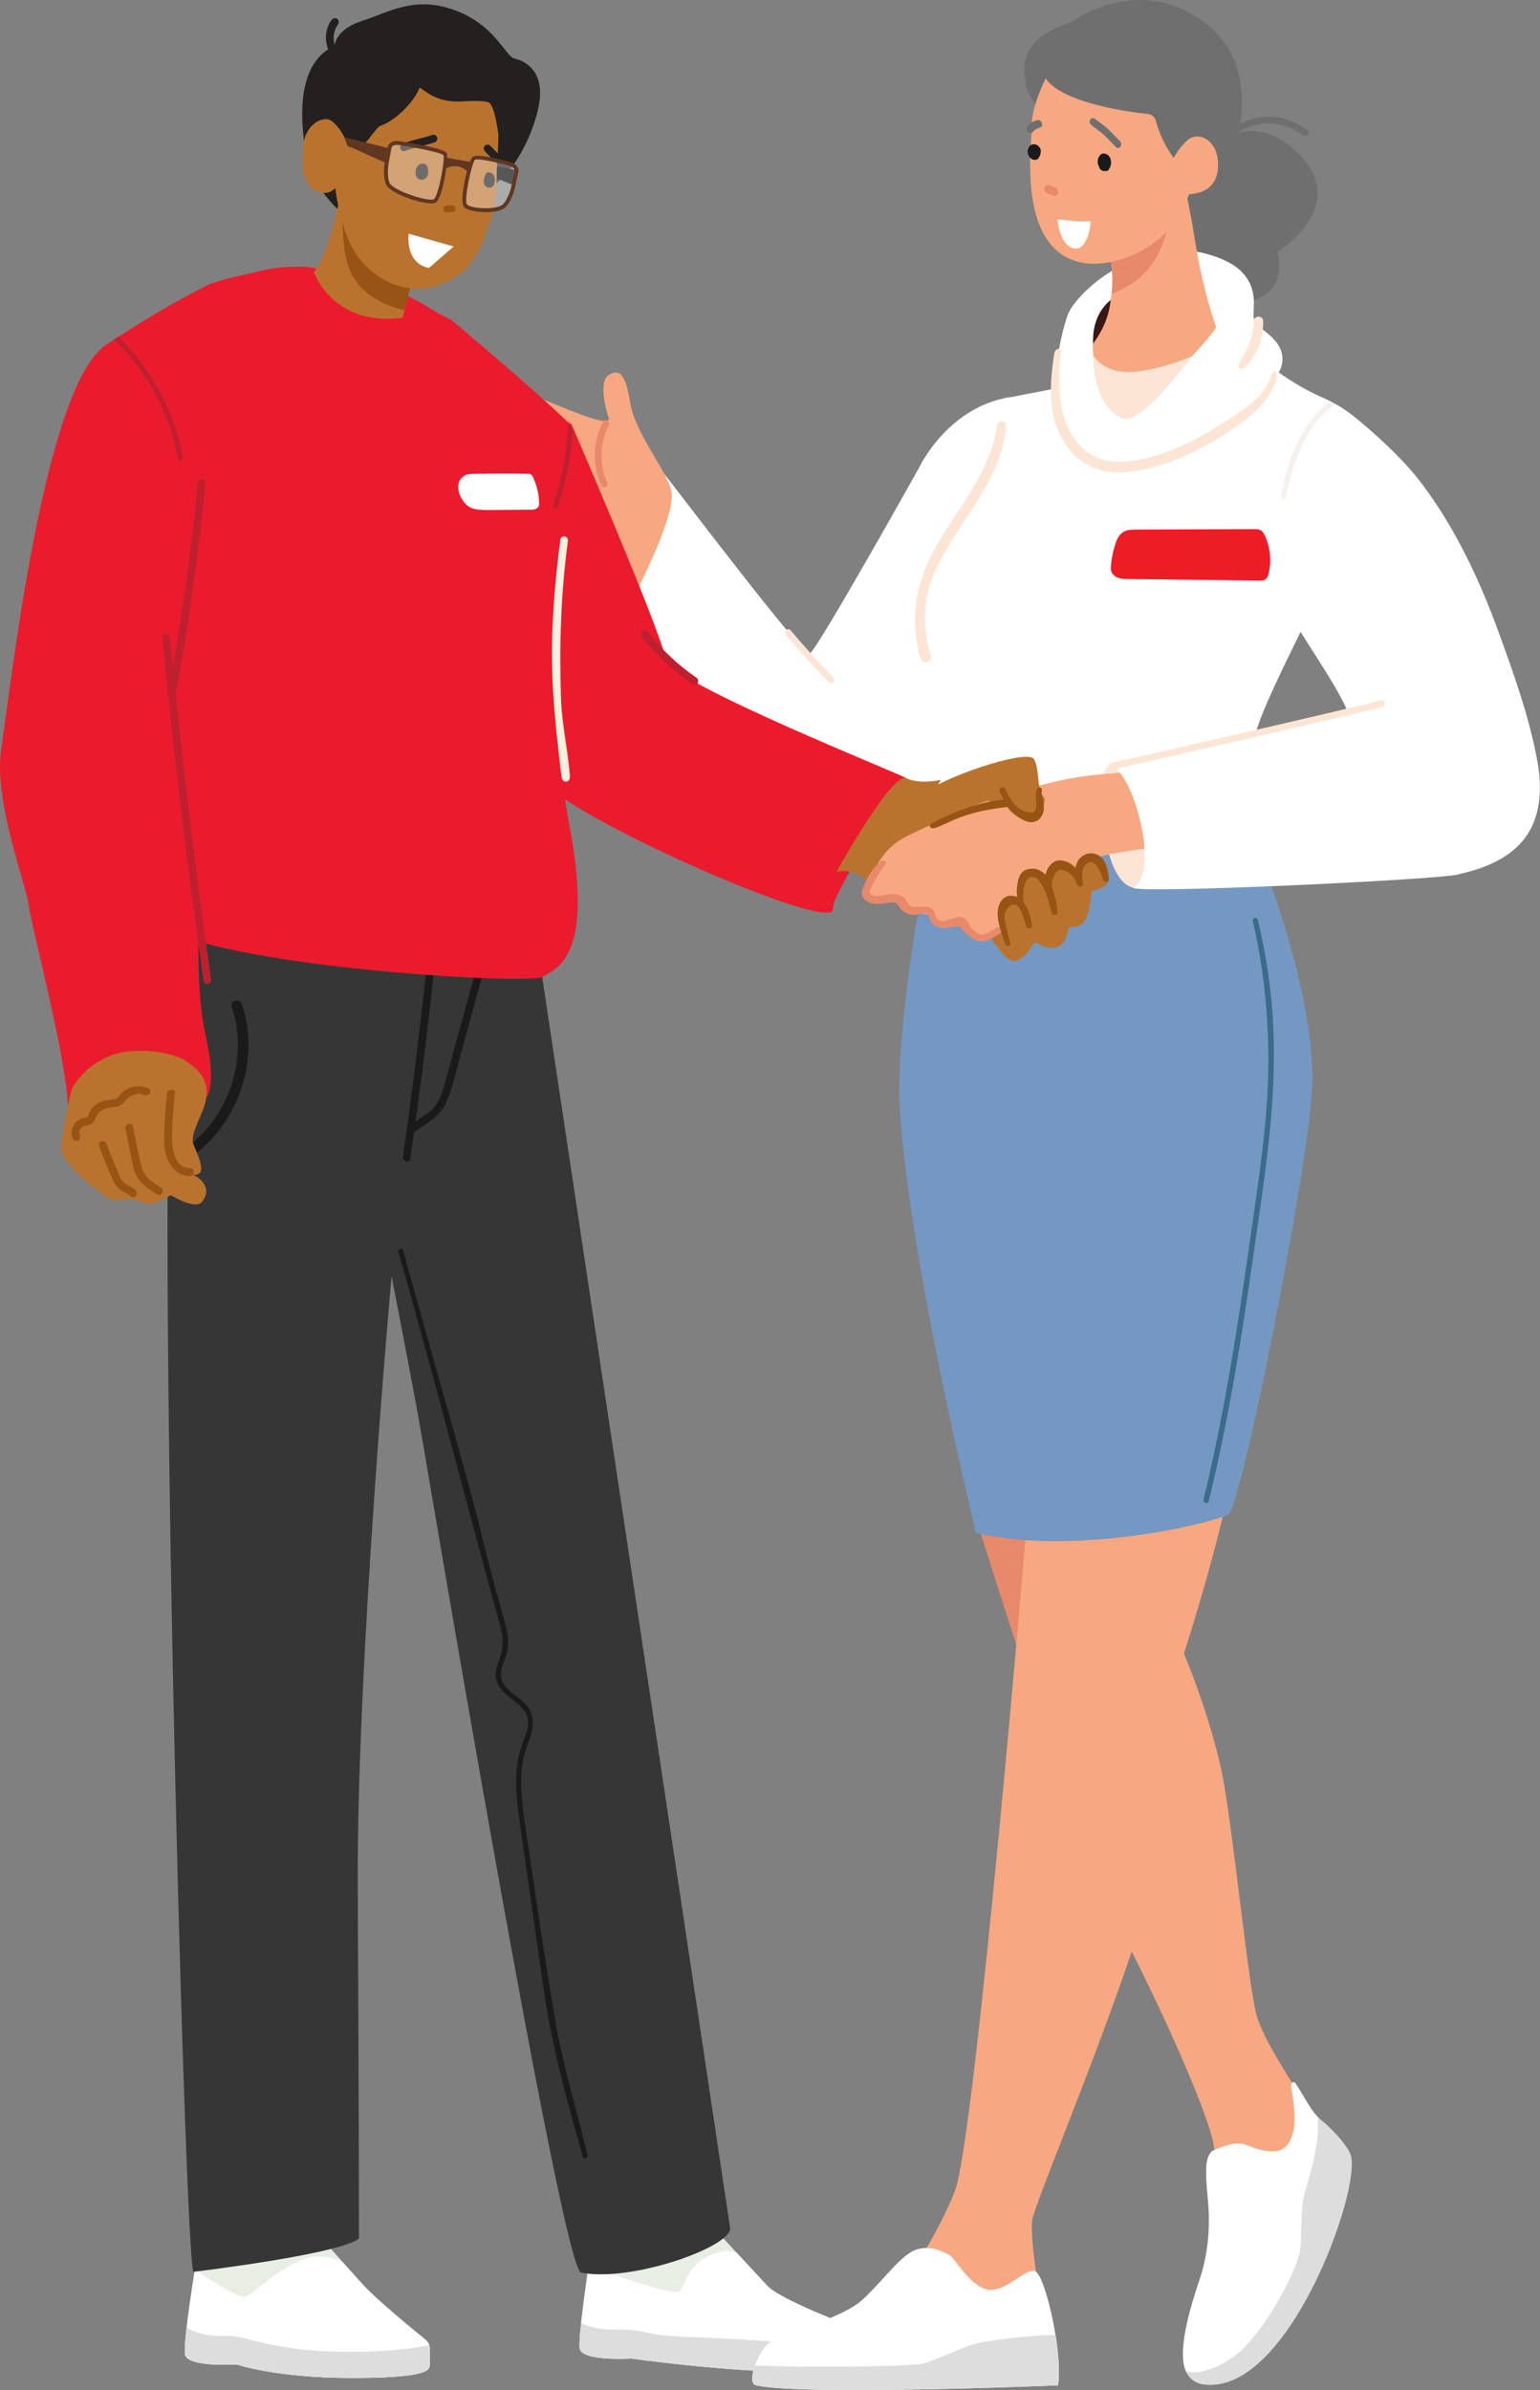<?xml version="1.0" encoding="UTF-8"?><svg id="Layer_2" xmlns="http://www.w3.org/2000/svg" viewBox="0 0 275.93 428.04"><rect x="0" y="0" width="275.93" height="428.04" fill="#808080" stroke="none"/><defs><style>.cls-1{fill:#f7a881;}.cls-2{fill:#f68e80;}.cls-3{fill:#eb1b2e;}.cls-4{fill:#e7eee3;}.cls-5{fill:#e8896c;}.cls-6,.cls-7{fill:#fff;}.cls-8{fill:#ed1d25;}.cls-9{fill:#fbefdd;}.cls-10{fill:#fce5d5;}.cls-11{fill:#975414;}.cls-12{fill:#ba732e;}.cls-13{fill:#bf2030;}.cls-14{fill:#ddd;}.cls-15{fill:#d1ac87;}.cls-16{fill:#23201f;}.cls-17{fill:#363636;}.cls-18{fill:#1a1a1a;}.cls-19{fill:#6f6f6f;}.cls-20{fill:#391716;}.cls-21{fill:#3a6c8b;}.cls-22{fill:#603721;}.cls-23{fill:#7598c2;}.cls-7{opacity:.34;}.cls-7,.cls-24{isolation:isolate;}.cls-24{fill:#efe4da;opacity:.5;}</style></defs><g id="Assets"><g id="illustration_man_and_employer_2022"><g id="Layer_1-2"><path class="cls-6" d="m164.87,83.41s-18.61,33.31-19.83,33.68c-1.22.38-22.62-27.93-26.01-32.2,0,0-3.73,12.56-7.39,24.08,0,0,21.79,40.37,31.5,43.09,11.58,3.25,22.26-13.98,27.54-22.42s-5.81-46.23-5.81-46.23h0Z"/><path class="cls-10" d="m112.07,101.21s-1.51,5.65-.43,7.76c1.08,2.12,2.49-3.18,2.49-3.18l-2.06-4.58h0Z"/><path class="cls-1" d="m114.12,105.79s7.22-13.97,6.16-17.96-6.55-10.31-7.4-15.89c-.86-5.58-2.2-5.74-3.83-4.76-1.63.98-.8,5.3,0,7.6s-8.93-2.19-15.08-4.59c-6.15-2.4-6.21,1.32-5.12,1.8s10.39,4.83,10.39,4.83c0,0-11.96-4.08-14.33-3.58s-1.97,2.33-.91,3.63c1.06,1.3.33,2.16,1.84,3.74,1.51,1.59,9.2,5.41,11.81,6.75,0,0-5.09-1.1-8.23-2.4s-2.81,2.24.41,3.91c3.22,1.67,16.81,6.38,18.48,6.63,1.67.24,5.82,10.29,5.82,10.29h0Z"/><path class="cls-10" d="m141.66,112.88c2.43,2.91,4.98,5.71,7.65,8.4.54.55-.3,1.39-.84.84-2.67-2.69-5.22-5.5-7.65-8.4-.49-.59.35-1.43.84-.84Z"/><path class="cls-5" d="m108.07,75.53c.35-.68,1.38-.08,1.03.6-1.65,3.15-1.78,7.02-.32,10.26.31.7-.71,1.3-1.03.6-1.65-3.65-1.55-7.91.32-11.46h0Z"/><path class="cls-5" d="m101.54,75.65c.52-.57,1.36.28.84.84-2.65,2.91-2.57,7.11-2.49,10.8.02.77-1.18.77-1.19,0-.09-4.04-.05-8.47,2.83-11.64h0Z"/><path class="cls-6" d="m164.87,83.41s5.06-10.58,16.19-12.3l9.87,46.83-28.18,23.29,2.12-57.82h0Z"/><path class="cls-1" d="m233.94,377.17c-2.31-4.29-7.4-11.44-8.78-16.2-1.39-4.76-4.16-32.4-6.01-42.4-1.85-10.01-7.86-26.2-11.55-31.44-1.85-2.63-4.52-8.86-6.73-14.41-4.7,12.92-9.49,25.82-12.97,39.15,4.86,14.15,10.01,28.08,13.69,35.29,9.24,18.1,14.79,31.92,15.71,36.21s3.7,28.11,8.32,30.97c4.62,2.86,10.74-32.67,8.32-37.16h0Z"/><path class="cls-5" d="m198.76,267.27c-1.09-2.9-1.8-4.91-1.8-4.91l-23.11,6.19s5.41,17.71,11.84,36.83c3.73-12.92,8.52-25.47,13.07-38.11Z"/><path class="cls-6" d="m215.87,427.04c-1.55-.17-2.75-.94-3.43-2.48-1.15-2.62-.28-8.16,2.44-16.15,2.21-6.46,1.74-12.43,1.54-14.48-.59-6-.34-7.53.72-8.69.89-.41,1.81-.76,2.74-1.05,1.68-.51,2.73-.39,4.35.28,1.05.44,2.16.71,3.3.8.72.06,1.48.04,2.12-.32,3.33-1.87,2.23-8.05,1.72-11.04-.04-.23-.08-.48,0-.7.08-.22.34-.39.56-.29.1.05.17.14.23.23,1.59,2.29,2.63,4.98,4.84,6.79,1.26,1.03,2.63,2.44,3.07,4.05,1.86,6.28-9.85,44.62-24.2,43.02h0Z"/><path class="cls-14" d="m215.87,427.04c-1.55-.18-2.75-.94-3.43-2.48,1.54.94,5.72-.24,9.07-2.87,5.22-4.12,11.19-15.63,11.48-18.99.29-3.35.02-4.74.48-8.58.23-1.9,3.34-10.01,2.59-14.91,2.09,1.44,5.43,4.95,5.98,6.81,1.86,6.27-11.24,42.79-26.17,41.02h0Z"/><path class="cls-1" d="m184.02,272.36s-9.24,110.53-12.94,120.06c-3.7,9.53-12.58,21.94-12.58,21.94l28.29-.03s-2.31-12.86-1.85-16.67c.46-3.81,22.19-53.84,24.04-71.46,1.85-17.63,0-20.96,1.85-26.2s6.93-21.44,9.71-34.78c2.77-13.34-36.51,7.15-36.51,7.15h0Z"/><path class="cls-2" d="m189.1,426.72s-44.37,1.91-53.16,0c-.98-.22-1.3-1.35-.68-3.07.59-1.64,1.62-3.37,2.52-4.07,1.85-1.43,12.94-4.29,16.64-7.62,3.7-3.34,6.93-8.1,9.71-9.05,2.77-.95,5.08.48,6.01.95s3.7,5.72,6.93,6.19,6.47-3.81,8.32-3.34c1.15.3,2.83,5.91,3.72,11.5.54,3.42.33,6.35-.02,8.51h0Z"/><path class="cls-6" d="m189.56,427.19s-45.3,1.91-54.08,0c-.98-.22-.84-1.83-.21-3.55,4.06.24,27.97.42,30.55-.46,2.77-.95,5.72-2.38,8.58-3.34,1.9-.63,11.01-1.74,14.73-1.65.54,3.42.8,6.82.44,8.99h0Z"/><path class="cls-23" d="m235.09,194.96c-.67,14.31-12.65,74.81-14.96,76.24-.2.12-.55.28-1.05.45-2.63.95-9.23,2.58-17.21,3.55-.66.08-1.32.16-1.99.23-1.38.14-2.78.27-4.21.36-3.91.27-7.97.32-11.94.04-2.72-.2-5.4-.54-7.95-1.09-.3-.07-.6-.13-.9-.21,0,0-12.39-50.5-13.74-77.41-.02-.4,0-.8,0-1.21v-.47c.02-14.58,4.22-40.01,7.08-49.07l47.16,5.85,10.49,1.3c1.52,3.91,2.85,7.71,3.99,11.36,3.87,12.36,5.59,22.97,5.26,30.08h0Z"/><path class="cls-21" d="m224.91,164.38h0c-.3,0-.51.28-.44.57,2.74,11.78,3.4,23.9,2.25,36.03-.69,7.29-1.81,14.54-2.84,21.78-1.03,7.18-2.09,14.36-3.31,21.51-1.39,8.15-2.98,16.27-4.93,24.3-.15.62.79.85.94.23,3.57-14.49,5.89-29.26,8-44.04,2.08-14.52,4.54-29.15,3.37-43.88-.43-5.45-1.3-10.84-2.57-16.15-.05-.22-.25-.37-.47-.36h0Z"/><path class="cls-6" d="m181.06,71.11s-3.34,13.81-9.53,22.39c-6.19,8.58-7.15,13.81-6.19,18.1s5,15.96,3.1,20.25c-1.91,4.29-5.31,4.06-5,7.39.24,2.62,3.34,9.53,4.29,9.53s20.01,0,30.97,1.91c10.96,1.91,27.63,6.19,28.11,5.72,1.21-1.21,3.34-7.15,2.38-9.05-.95-1.91-4.29-10.01-4.29-15.24s23.34-47.16,22.87-50.02c-.48-2.86-4.29-8.1-10.96-10.96s-12.62-8.34-12.62-8.34l-43.11,8.34Z"/><path class="cls-10" d="m171.84,94.77c3.73-5.7,7.89-11.5,8.42-18.52.07-.88-1.43-1.1-1.56-.21-1.15,8.07-6.4,14.11-10.44,20.88-4.01,6.74-5.5,13.39-3.32,21.05.33,1.17,2.17.67,1.83-.51-1.24-4.34-1.52-8.58-.08-12.91,1.17-3.51,3.14-6.7,5.15-9.78h0Z"/><path class="cls-19" d="m213.4,29.69s8.7-12.18,18.91-2.53c10.21,9.65-3.47,17.98-3.47,17.98,0,0,2.42,6.46-4.46,8.74s-15.68-8.02-15.68-8.02c0,0,2.9-8.16,4.7-16.18h0Z"/><path class="cls-6" d="m213.46,44.91s6.87.82,9.63,4.46.85,6.97,1.81,8.4c.95,1.43,5.72,3.34,4.76,7.62-.95,4.29-15.26,17.34-29.06,18.1-17.15.95-10.48-24.77-9.05-27.63s6.67-7.62,11.44-9.05c4.76-1.43,10.48-1.91,10.48-1.91h0Z"/><path class="cls-20" d="m200.12,53.01s-5.03,2.21-4.18,9.68c.85,7.47,10.85-1.58,10.85-1.58l-6.67-8.1h0Z"/><path class="cls-10" d="m224.65,57.52c-.04,2.96-1.17,5.03-2.6,7.51-.48.82.34,1.43,1.02.76,2.18-2.12,3.3-5.33,3.26-8.27-.01-1.08-1.67-1.08-1.68,0Z"/><path class="cls-10" d="m227.75,67.3c-1.35,4.48-6.51,7.06-10.27,9.45-3.94,2.51-8.24,4.47-12.82,5.46-4.95,1.07-9.45.61-12.4-3.98-2.8-4.36-2.79-10.31-2.15-15.22.12-.9-1.08-.63-1.21.27-.84,5.4-1.27,11.41,1.93,16.18,2.73,4.07,6.81,5.67,11.6,5.04,5.59-.73,10.91-2.92,15.67-5.9,4.11-2.57,9.65-6.06,10.65-11.17.21-1.09-.68-1.22-1-.13h0Z"/><path class="cls-19" d="m234.16,23.23c-4.41-3.15-8.57-2.69-11.98-1.06h0c-1.99.96-3.72,2.31-5.1,3.59-.9.83-1.65,1.62-2.22,2.24-.01.02-.03.04-.05.05-.12.13-.23.26-.34.37-.17.19-.35.39-.49.52,0,0,0,0,0,.01,0,0,0,0,0,.01,0,0-.01,0-.01.01-.05.04-.08.08-.11.11-.16.07-.2-.09-.26.08-.04.1-.05.21-.03.31h0c.03.24.19.41.52.23.48.17.64.19,1.46-.71.52-.57,1.26-1.37,2.2-2.23h0c1.12-1.03,2.5-2.15,4.08-3.04l.09-.05h0c.16-.1.34-.19.52-.28,3.85-1.97,7.54-1.65,11,.82.29.21.69.18.89-.11.21-.29.13-.68-.16-.89h0Z"/><path class="cls-19" d="m196.94,26.5s-11.8-4.73-13.14-11.45c-1.35-6.76,2.66-9.17,8.4-11.24,3.21-2.28,12.69-6.83,22.1-.86,11.02,6.99,10.52,20.31,1.13,36.41-3.18,5.44-18.49-12.86-18.49-12.86h0Z"/><path class="cls-1" d="m217.87,58.48c-1.82-5.29-3.02-10.63-3.87-16.15-.7-4.51-1.83-9.04-2.34-13.6-3.27,1.63-6.64,3.05-10.03,4.41-1.66.66-3.32,1.31-4.99,1.95.53,1.59.83,3.24,1.11,4.92.42,2.52,1.09,5,1.4,7.54.24,1.99.2,3.96-.11,5.86-.18,2.33-1,5.22-3.22,8.17,0,0-.02.87.07,2.17.23,3.16,1.18,8.85,4.93,10.46,3.34,1.43,9.21-6.83,10.96-8.58.67-.67,1.26-1.28,1.8-1.84,3.1-3.26,4.1-4.8,4.33-5.2-.02-.04-.04-.07-.05-.12h0Z"/><path class="cls-5" d="m209.43,30.22l-12.28,6.66c.24,1.03.43,2.07.61,3.13.42,2.52,1.09,5,1.4,7.54.2,1.72.21,3.41,0,5.06,13.69-4.77,10.27-22.39,10.27-22.39h0Z"/><path class="cls-1" d="m184.89,22.5c.06,2.61-2.87,21.28,8.14,24.35,5.48,1.53,13.66-1.65,17.65-7.28,1.33-1.87,1.21-2.49,2.43-4.81,0,0,5.92.2,5.05-6.44-.42-3.25-3.44-4.83-5.3-3.28-1.54,1.27-2.55,3.25-2.55,3.25,0,0-2.11-2.55-3.22-6.68-.17-.65-.73-1.12-1.4-1.19-5.42-.58-15.62-2.37-18.33-6.36,0,0-2.56,4.99-2.49,8.43h0Z"/><path class="cls-18" d="m197.18,27.71c.24-.2.51-.27.8-.18.03,0,.07.01.1.02.01,0,.02,0,.04,0s.02,0,.03.02c.99.31,1.16,1.85.63,2.58-.07.19-.18.35-.35.43-.17.08-.37.09-.56.04-.02,0-.03.01-.05.01-.47,0-.78-.35-.92-.82-.39-.69-.25-1.64.31-2.1h0Z"/><path class="cls-18" d="m184.48,26.18c.45-.52,1.25-.45,1.74.15.04.05.08.11.11.17.12.19.18.42.15.65,0,.03,0,.05,0,.08v.03c-.08.39-.18.79-.42,1.08-.48.57-1.33.28-1.72-.4-.34-.59-.23-1.33.15-1.77h0Z"/><path class="cls-5" d="m187.13,33.63c.08-.39.47-.61.83-.47.36.14.72.28,1.08.42.37.14.61.59.52.98-.08.39-.47.61-.83.47-.36-.14-.72-.28-1.08-.42-.37-.14-.61-.59-.52-.98Z"/><path class="cls-19" d="m196.25,21.32c.75.62,1.56,1.12,2.29,1.79.73.68,1.39,1.45,2.11,2.15.64.63-.1,1.69-.74,1.05-.71-.71-1.37-1.47-2.11-2.15-.72-.66-1.54-1.17-2.29-1.79-.69-.58.05-1.63.74-1.05Z"/><path class="cls-19" d="m184.02,22.72c.45-.67,1.05-.94,1.76-1.2.74-.28,1.36,1.02.61,1.31-.47.18-.97.3-1.27.75-.46.69-1.56-.16-1.1-.85h0Z"/><path class="cls-6" d="m189.46,39.26s4.32.61,5.96.34c0,1.29-.78,5.2-2.88,4.9-2.72-.39-3.08-5.23-3.08-5.23Z"/><path class="cls-10" d="m213.59,63.8c-.53.56-9.18,12.55-12.51,11.12-3.75-1.61-5.24-6.67-5.17-11.17.73,1.02,2.85,3.24,7.31,2.84,3.82-.35,7.89-1.71,10.37-2.79h0Z"/><path class="cls-6" d="m254.14,156.4c.16.33,1.94.38,2.23.41,2.1.2,4.24-.03,6.27-.55,4.76-1.22,9.48-3.48,11.75-8.07,1.75-3.54,1.8-7.71,1.11-11.61-1.38-7.84-4.2-15.7-6.91-23.16-3.44-9.47-7.75-18.7-13.83-26.79-2.86-3.8-6.72-7.44-10.34-10.54-2.4-2.04-5.62-4.76-8.99-4.66-4.95.14-5.23,11.54-5.35,14.72-.32,8.89-3.5,11.53-.77,19.83,1.98,6.04,11.27,17.3,12.86,23.46,1.46,5.64,3.68,10.35,6.26,15.55,1.9,3.81,3.81,7.61,5.7,11.42h0Z"/><path class="cls-24" d="m239.26,72.47c-5.42,3.53-7.52,10.44-8.91,16.64-.04.16-.14.27-.26.31-.26.11-.62-.04-.56-.4.16-.95.34-1.93.57-2.9,1.26-5.42,3.71-10.93,8.17-14.11l.99.45h0Z"/><path class="cls-15" d="m172.82,142.13s.26,4.23,2.05,4.97c1.79.74,3.89-2.31,3.21-4.01-.68-1.71-5.26-.96-5.26-.96Z"/><path class="cls-4" d="m106.48,398.89s-3.01,19.33-2.62,21.7c.39,2.37,9.27,1.8,9.27,1.8,0,0,16.96,2.41,30.38,2.44,13.42.04,14.01-1.35,14.21-1.94.13-.39.09-2.19.05-3.35-.02-.6-.4-1.12-.97-1.33-3.63-1.3-16.83-6.17-19.37-8.9-2.95-3.16-14.37-15.52-14.37-15.52l-16.59,5.09h0Z"/><path class="cls-6" d="m143.51,424.83c13.42.04,14.01-1.35,14.21-1.94.13-.39.09-2.19.05-3.35-.02-.6-.4-1.12-.97-1.33-3.63-1.3-16.83-6.17-19.37-8.9-1.04-1.12-3.14-3.38-5.41-5.84-1.18-.47-2.38-.6-4.6.35-5.16,2.21-4.38,6.25-6.12,6.64-1.22.27-12.82-3.14-15.66-5.08-.08.5-.21,1.07-.36,1.69-.79,5.58-1.63,12.17-1.41,13.5.39,2.37,9.27,1.8,9.27,1.8,0,0,16.96,2.41,30.38,2.44h0Z"/><path class="cls-14" d="m157.72,422.89c-.2.59-.8,1.97-14.21,1.94-13.42-.04-30.38-2.44-30.38-2.44,0,0-8.88.57-9.27-1.8-.1-.6.02-2.31.26-4.52,5.01,2.02,7.21.56,11.13,1.54,4.47,1.12,9.3.74,22.33,1.67,13.03.93,20.19.26,20.19.26.04,1.16.08,2.95-.05,3.35h0Z"/><path class="cls-4" d="m35.36,403.69s-2.6,15.58-2.21,17.95,9.27,1.8,9.27,1.8c0,0,6.9,2.39,20.31,2.42,13.42.04,14.01-1.35,14.21-1.94.14-.4.09-2.24.05-3.39-.02-.6-.3-1.16-.77-1.54-2.15-1.74-8.45-6.9-10.88-9.5-2.95-3.16-12.98-14.63-12.98-14.63l-16.99,8.83h0Z"/><path class="cls-6" d="m76.94,423.92c.14-.4.09-2.24.05-3.39-.02-.6-.3-1.16-.77-1.54-2.15-1.74-8.45-6.9-10.88-9.5-.85-.91-2.28-2.51-3.9-4.32-1.78-.87-4.56-1.66-7.6-.36-5.16,2.21-8.26,6.08-10.01,6.48-1.22.27-6.08-2.88-8.91-4.83-.73,4.59-2.05,13.44-1.77,15.18.39,2.37,9.27,1.8,9.27,1.8,0,0,6.9,2.39,20.31,2.42,13.42.04,14.01-1.35,14.21-1.94h0Z"/><path class="cls-14" d="m42.41,423.44s-8.88.57-9.27-1.8c-.12-.7.03-2.54.29-4.78,3.59,2,6.4,1.31,8.38,1.49,2.05.19,7.26,2.42,17.68,2.79,9.62.34,16.41-.92,17.4-1.12.05.16.08.33.09.51.04,1.15.08,2.99-.05,3.39-.2.59-.8,1.97-14.21,1.94-13.42-.04-20.31-2.42-20.31-2.42h0Z"/><path class="cls-17" d="m96.86,173.05s33.47,222.54,33.95,225.91-17.76,9.85-26.71,8.03c-3.42-.7-27.09-141.39-28.49-149.55-1.4-8.16-5.45-28.91-5.45-28.91,0,0-6.25,69.13-6.06,109.04.2,39.9.22,63.23.22,63.23,0,0-.26,2.34-29.65,6.07-1.57-.9-7.13-206.89-3.39-233.81,3.74-26.91,65.58,0,65.58,0h0Z"/><path class="cls-18" d="m72.2,207.15c1.52-10.52,2.85-21.06,3.99-31.63.32-2.99.63-5.98.92-8.97.09-.88,1.47-.89,1.38,0-1.04,10.68-2.28,21.33-3.71,31.96-.11.79-.22,1.58-.33,2.37.55-.46,1.16-.84,1.78-1.24.98-.62,1.73-1.39,2.28-2.41.55-1.01.89-2.12,1.2-3.23.4-1.42.78-2.85,1.17-4.28l4.76-17.4c.9-3.29,1.8-6.58,2.7-9.87.24-.86,1.57-.49,1.34.37-1.62,5.91-3.24,11.82-4.86,17.74-.79,2.88-1.58,5.77-2.37,8.65-.71,2.61-1.26,5.37-2.34,7.86-.51,1.17-1.21,2.27-2.21,3.08s-3.13,2.3-3.73,2.63c-.22,1.58-.43,3.16-.66,4.74-.13.88-1.46.51-1.34-.37h0Z"/><path class="cls-18" d="m43.35,179.85c-.39-1.14-2.21-.65-1.82.5,2.54,7.46.56,16.1-4.63,21.98-1.49,1.69-3.22,3.12-5.17,4.25-1.05.61-.1,2.23.95,1.63,7.4-4.29,11.9-12.78,11.84-21.27-.02-2.4-.41-4.81-1.18-7.09h0Z"/><path class="cls-18" d="m100.18,365.56c-1.58-7.94-4.99-31.19-5.48-34.58-.48-3.33-1.07-6.67-1.26-10.03-.1-1.68-.09-3.38.17-5.05.24-1.59.78-3.05,1.31-4.56.83-2.36.87-4.57-.99-6.4-1.42-1.4-3.93-2.51-4.15-4.73-.16-1.57.78-3.01,1.11-4.5.31-1.4.13-2.81-.2-4.19-.79-3.24-1.78-6.44-2.63-9.66-.85-3.24-1.67-6.5-2.45-9.75-1.59-6.58-13.05-46.5-13.33-48.12-.11-.6-1.08-.33-.91.25,3.98,13.49,13.52,49.7,17.06,62.64.45,1.63.95,3.25,1.35,4.9.44,1.8.38,3.36-.23,5.1-.42,1.19-.88,2.4-.67,3.69.16.96.68,1.77,1.35,2.45,1.46,1.51,3.95,2.56,4.33,4.83.27,1.62-.54,3.22-1.06,4.71-.48,1.38-.78,2.81-.92,4.27-.31,3.1.08,6.21.51,9.28.47,3.37.97,6.74,1.45,10.11.98,6.85,1.97,13.7,2.95,20.54,1.96,13.63,6.65,27.74,6.89,29.4.09.6,1.05.33.91-.25-2.15-8.59-3.73-13.63-5.08-20.35h0Z"/><path class="cls-3" d="m102.43,76.05s15.77,36.44,16.91,42.14c.81,4.07,42.8,20.75,43.05,21.18s-13.48,20.62-13.15,23.36c.58,4.84-46.82-16.16-51.37-22.44-1.32-1.83-14.37-25.48-14.34-33.63.08-19.89,15.97-32.73,18.9-30.62h0Z"/><path class="cls-13" d="m115.02,113.06c.24-.24.75-.29.98,0,2.49,3.21,5.44,6.02,8.79,8.31.73.5.04,1.7-.7,1.2-3.45-2.36-6.52-5.23-9.08-8.53-.23-.3-.28-.69,0-.98Z"/><path class="cls-3" d="m37.9,50.75c1.05-.27,2.05-.69,3.14-.93,1.87-.42,3.72-.88,5.59-1.31,1.55-.35,3.18-.6,4.83-.71.59,0,1.19-.02,1.81-.04,1.35-.05,2.61.14,3.92.42,2.95.64,5.86,1.46,8.73,2.38,2.86.91,5.92,1.77,8.57,3.18,2.21,1.17,4.19,2.63,6.51,3.58-.03.03-.05.04-.05.04,0,0,14.71,12.31,20.76,18.21,6.05,5.9-7.37,30.92.42,72.86,4.25,22.87-2.31,24.99-4.92,26.52-2.61,1.52-63.54-2.04-70.26-10.58-6.66-8.46,10.65-111.8,10.95-113.62h0Z"/><path class="cls-3" d="m37.91,50.72s-7.68,3.56-18.93,11.06C7.71,69.27,1.74,124.54.24,133.92c-1.5,9.37,4.5,24.62,4.87,28.05.37,3.43,7.12,28.39,7.12,37.34,0,8.95,24.73-2.78,24.73-2.78,0,0,1.98-1.87-.18-11.44-2.16-9.56-1.41-28.89,1.59-64.01,3-35.12-.46-70.36-.46-70.36h0Z"/><path class="cls-13" d="m30.44,114.2c.17,1.71.35,3.43.53,5.14,1.43-8.14,2.62-16.31,3.58-24.51.33-2.79.62-5.58.89-8.37.08-.88,1.47-.89,1.38,0-.97,9.95-2.27,19.87-3.91,29.73-.45,2.7-.93,5.41-1.43,8.1.49,4.6.99,9.2,1.52,13.8.92,7.96,1.91,15.9,2.96,23.84.6,4.48,1.21,8.95,1.85,13.42.05.37-.09.74-.48.85-.33.09-.8-.11-.85-.48-1.13-7.95-2.2-15.91-3.2-23.88-1.01-8.02-1.94-16.05-2.81-24.09-.49-4.51-.96-9.03-1.4-13.54-.09-.89,1.3-.88,1.38,0h0Z"/><path class="cls-13" d="m30.53,74.13c1.02,2.5,1.77,5.1,2.24,7.76.1.58-.78.84-.89.26-1.45-8.11-5.55-15.62-11.45-21.34.26-.17.52-.34.78-.51,4,3.91,7.19,8.64,9.3,13.83h0Z"/><path class="cls-9" d="m99,112.34c.23-5.28.71-10.54,1.42-15.77.05-.37.52-.57.85-.48.4.11.53.48.48.85-1.27,9.28-1.54,18.63-1.24,28,.15,4.69,1.14,8.73,1.61,14.01.11,1.18-1.35,1.62-1.54-.05-1.09-9.29-1.99-17.21-1.59-26.56h0Z"/><path class="cls-13" d="m101.78,75.64c.33.34.61.8.87,1.36-.27,4.67-1.16,9.31-2.68,13.74-.19.56-1.08.32-.89-.24,1.64-4.8,2.54-9.81,2.7-14.86h0Z"/><path class="cls-16" d="m58.81,8.83c-.69-1.7-.53-3.75.6-5.24.23-.3.6-.45.95-.25.29.17.48.65.25.95-.81,1.07-1.03,2.49-.64,3.73.13-.73.84-2.96,4.82-4.24,4.81-1.55,9.54-4.66,16.83-1.9s8.9,8.27,10.6,8.62,5.15,2.07,4.46,7.5c-.69,5.43-5.33,15.95-12.14,16.81-6.81.86-23.4,3.22-23.4,3.22,0,0-5.12-4.19-6.23-10.15-2.4-12.93,1.38-17.48,3.91-19.06h0Z"/><path d="m85.57,30.62l6.36,2.5.5-2.68-7.55-1.41s.41,1.33.69,1.59h0Z"/><path class="cls-12" d="m60.59,36.75s-1.87,9.19-4.33,11.93c.39,1.41,4.37,9.82,15.87,8.21,0,0,2.63-10.19,4.1-15.85,1.46-5.65-15.64-4.29-15.64-4.29h0Z"/><path class="cls-11" d="m72.47,55.55s-.07-.02-.11-.02c-4.17-.99-8.22-3.27-9.82-7.47-.8-2.1-.98-4.37-1.11-6.59-.1-1.59-.24-3.18-.52-4.75,2.36-.15,16.65-.87,15.31,4.31-1.14,4.41-2.99,11.57-3.75,14.51h0Z"/><path class="cls-12" d="m54.31,26.22c.3-3.75,3.25-5.39,4.78-4.75.63.26,1.88,1.6,2.62,3.11.61,1.24.18,1.82,1.71,1.8.69,0,1.19-.43,1.81-.65.55-.2,2.27-2.95,2.82-3.14,3.28-1.13,6.54-5.01,7.09-6.87.69.06,2.72,2.9,8.12,2.42.92-.08,3.96-.12,4.4.26.32.27.99,1.07,1.64,5.65-.03,2.58-.2,5.16-.28,6.3,0,.03,0,.07,0,.11,0,.07,0,.13,0,.2-.06,1.71.09,6.08-1.55,9.68-1.1,3.82-2.79,7.11-5.21,8.83-7.66,5.45-15.38,1.22-18.7-4.05-1.6-2.54-2.87-6.7-3.49-11.43h0s-1.36,1.64-3.59.39c-2.23-1.25-2.47-4.1-2.17-7.86h0Z"/><path class="cls-16" d="m72.2,25.7c2.08-.76,3.2-.86,5.3-1.54.85-.27,1.21,1.06.37,1.34-2.11.68-3.22.78-5.3,1.54-.35.13-.76-.14-.85-.48-.11-.39.13-.72.48-.85h0Z"/><path class="cls-16" d="m86.88,26.1c.27-.25.71-.28.98,0,.63.66,1.26,1.32,1.89,1.97.25.26.28.72,0,.98-.27.25-.71.28-.98,0-.63-.66-1.26-1.32-1.89-1.97-.25-.26-.28-.72,0-.98Z"/><path class="cls-16" d="m86.74,31.97c.05-.3.17-.6.34-.85.08-.12.19-.23.33-.26.15-.04.27,0,.42.05.03.01.06.03.09.05.11.01.22.06.31.14.24.23.38.54.41.86.05.23.04.46-.05.69,0,.11,0,.22-.04.32-.13.38-.49.65-.9.64-.43-.01-.77-.29-.9-.7-.09-.3-.07-.64-.02-.95h0Z"/><path class="cls-16" d="m74.48,31.25c-.04-.23-.03-.45.03-.68,0-.01,0-.02,0-.04.04-.31.14-.6.36-.84.22-.23.53-.39.85-.4.16,0,.35.04.49.13.21.13.34.33.42.56.05.16.06.35.08.52,0,.14.02.28,0,.42-.03.37-.14.74-.43.99-.15.13-.32.24-.52.28-.03,0-.05,0-.08,0-.02,0-.05,0-.07,0-.18,0-.36-.02-.53-.1-.32-.15-.57-.52-.62-.87h0Z"/><path class="cls-11" d="m79.42,37.43c0-.15.05-.31.15-.42.11-.11.24-.16.4-.17.36-.02.72-.04,1.08-.05.14,0,.3.08.4.18.1.11.18.28.18.43,0,.15-.05.31-.15.42-.11.11-.24.16-.4.17-.36.02-.71.04-1.08.05-.14,0-.3-.08-.4-.18-.1-.11-.18-.28-.18-.43Z"/><path class="cls-22" d="m62.41,26.16l6.88,3.1.5-2.68-8.06-2.01s.41,1.33.69,1.59h0Z"/><path class="cls-7" d="m69.77,26.55l-.5,2.68s-.39,2.03.17,3.61c.56,1.58,7.39,3.78,8.44,3.14,1.06-.65,2.24-7.68,1.84-8.4s-7.61-1.91-8.34-1.97c-1.58-.14-1.61.95-1.61.95h0Z"/><path class="cls-7" d="m92.51,30.87l-.57,2.67s-.42,2.02-1.54,3.26c-1.12,1.25-6.29,1-7.02,0-.73-1,.88-7.96,1.52-8.46.64-.5,5.78.81,6.48,1.04,1.51.48,1.12,1.49,1.12,1.49h0Z"/><path class="cls-22" d="m73.31,35.55c-1.12-.4-3.77-1.44-4.18-2.59-.59-1.65-.2-3.7-.19-3.79l.49-2.66c0-.13.07-.53.43-.86.36-.32.88-.45,1.55-.39.08,0,8.06,1.17,8.62,2.15.44.79-.68,8.08-1.96,8.86-.07.04-.15.07-.24.1-1.19.33-4.17-.7-4.53-.82h0Zm-2.97-9.38c-.19.17-.21.38-.22.4l-.5,2.73s-.36,1.95.16,3.43c.2.57,1.75,1.46,3.76,2.17,2.26.8,3.88.97,4.18.79.83-.51,2.05-7.13,1.73-7.91-.54-.57-7.09-1.73-8.09-1.82-.27-.02-.5,0-.69.04-.14.04-.24.09-.33.17h0Z"/><path class="cls-22" d="m86.31,37.97c-.61-.03-2.65-.2-3.21-.97-.88-1.21.88-8.38,1.59-8.93.9-.7,6.74.96,6.8.98.64.2,1.07.52,1.28.96.21.44.11.84.07.96l-.57,2.64c-.02.09-.45,2.12-1.63,3.43-.28.31-.74.53-1.29.69-.9.25-2.05.31-3.05.25h0Zm-1.19-9.37c-.62.61-2.03,7.2-1.46,7.99.2.28,1.19.61,2.69.69,1.77.1,3.33-.2,3.79-.71,1.05-1.16,1.46-3.08,1.46-3.11l.57-2.67v-.05s.09-.22-.03-.46c-.12-.24-.42-.45-.86-.59-1.23-.39-5.36-1.33-6.1-1.12-.02,0-.05.01-.06.02h0Z"/><path class="cls-22" d="m79.81,28.21h0l4.71.84h0c-.18.48-.38,1.15-.57,1.9,0,0-1.72-2.19-4.34-.63h0c.13-.85.2-1.6.2-2.12h0Z"/><path class="cls-6" d="m81.28,44.14l-8.05-2.28s-.77,5.2,3.62,6.14l4.43-3.86h0Z"/><path class="cls-12" d="m12.8,195.17s1.7-3.8,6.45-5.89c4.74-2.09,11.86-.84,14.23.84,2.37,1.67,3.91,3.35,3.49,6.42-.42,3.07-3.12,6.42-2.26,8.51.86,2.09,2.58,5.67-.13,5.3,0,0,3.97,1.85,1.64,4.85-1.24,1.59-5.62-1.17-5.62-1.17,0,0-3.56,2.42-5.55,1.17-1.98-1.26-3.95.49-5.91-.77-1.96-1.26-7.96-6.1-8.1-8.57s1.76-10.68,1.76-10.68h0Z"/><path class="cls-11" d="m34.02,209.21c-2.55,0-3.17-3.06-3.19-5.04-.03-2.78.2-5.57.52-8.33.1-.9-1.31-.9-1.41,0-.19,1.61-.33,3.23-.42,4.85-.08,1.56-.2,3.17-.04,4.73.25,2.47,1.72,5.21,4.54,5.2.91,0,.91-1.42,0-1.41h0Z"/><path class="cls-11" d="m28.86,212.69c-.8-.49-1.61-.98-2.29-1.64-.73-.71-1.11-1.51-1.34-2.5-.51-2.26-.93-4.54-1.4-6.8-.18-.89-1.55-.51-1.36.38.25,1.23.51,2.46.76,3.69.25,1.23.44,2.51.8,3.72.62,2.08,2.35,3.29,4.11,4.37.78.48,1.49-.75.71-1.22h0Z"/><path class="cls-11" d="m24.33,213.2c-.53-.56-1.23-.78-1.87-1.18-.67-.42-.96-1.27-1.26-1.96-.76-1.71-1.45-3.45-2.08-5.22-.3-.85-1.67-.48-1.36.38.67,1.88,1.41,3.73,2.22,5.55.35.78.69,1.62,1.37,2.18.61.5,1.45.68,1.98,1.26.62.66,1.62-.33,1-1h0Z"/><path class="cls-11" d="m26.58,194.9c-1.49-.64-3.21-.46-4.48.58-.31.26-.54.56-.79.87-.3.37-.58.48-1.05.54-.84.11-1.64.21-2.42.56-.7.32-1.31.83-1.67,1.51-.16.31-.24.73-.47,1-.26.3-.68.22-1.05.34-1.4.45-2.24,2.14-1.68,3.52.34.83,1.71.47,1.36-.38-.21-.51-.14-1.04.23-1.46.46-.52,1.19-.33,1.75-.68.55-.34.75-.94,1.01-1.49.28-.6.75-.97,1.37-1.2.63-.23,1.28-.27,1.94-.37.78-.11,1.31-.45,1.79-1.06.81-1.04,2.15-1.63,3.44-1.08.83.35,1.55-.86.71-1.22h0Z"/><path class="cls-13" d="m169.6,144.04s-1.28,7.1.61,7.43c1.9.34,5.45-9.95,5.36-12.46-.09-2.51-5.43,1.88-5.98,5.03h0Z"/><path class="cls-10" d="m203.85,138.99l6.64,7.82s-1.93,14.11-7.74,12.09c-5.81-2.02-5.94-19.63-4.63-21.27,1.67-2.11,5.72,1.36,5.72,1.36h0Z"/><path class="cls-12" d="m166.58,143.08l2.01-3.42s-3.62.88-6.2-.28c-2.58-1.17-12.48,16.69-12.48,16.69,0,0,3.32-.58,4.94,1.3,1.25,1.46,4.42,1.42,5.35,1.6.68.13,1.17.97,1.8,1.09,2.37.45,4.28.77,4.76.76,1.47-.05-.17-17.74-.17-17.74h0Z"/><path class="cls-1" d="m237.18,136.23s-35.86,1.81-42.63,2.73c-12.32,1.67-27.4,8.36-32.37,10.95-4.97,2.59-6.29,7.64-6.71,9.7-.42,2.07.66,1.94,3.7,1.29,3.04-.65.68,1.25,3.77,2.2,3.09.96,4.27.26,5.02,1.81s3.83.05,5.4.9c1.57.85.9,2.66,2.87,2.34s14.83-13.17,21.22-14.86c2.6-.69,8.42-1.4,8.42-1.4,0,0,35.8-15.5,31.32-15.67h0Z"/><path class="cls-12" d="m160.34,150.75s1.97-6.7,6.37-9.48c4.4-2.78,17.5-7.12,18.56-5.31s.47,5.47,1.64,6.65-1.55,4.62-4.47,2.07c-2.92-2.55-4.34-.76-5.22-1.23s-16.89,7.3-16.89,7.3h0Z"/><path class="cls-12" d="m180.34,166.52s-1.16-3.87-.57-4.97c.59-1.1,2.58-1.54,3.8.51,0,0-1.45-3.14-.31-5.02,1.13-1.88,3.36-1.22,4.81.39,0,0,.03-.82,1.37-2.58,1.35-1.76,3.73.64,4.28,1.91s-.37-3.39,1.94-3.66,3.39,3.06,2.99,4.58c-.41,1.53-3.04,1.9-3.04,1.9,0,0-.32,4.68-1.59,5.79s-2.31.27-2.55.97-.42,3.09-2.63,3.42c-2.21.33-3.21-1.61-3.73-.64-.52.97-2.14,3.27-3.74,2.96s-4.08-4.57-4.08-4.57l3.06-.99h0Z"/><path class="cls-11" d="m184.74,147.25c-1.11.05-3.7-1.61-4.2-2.74-.04.01-.08.03-.13.03-3.29.34-6.54,1.01-9.58,2.32-.13.06-.28.12-.43.19-2.47,1.1-3.33,1.67-3.78,1-.19-.29.27-.57,1.04-.98.91-.43,1.83-.86,2.76-1.26,3.02-1.3,6.15-2.31,9.41-2.63-.25-.42-.48-.87-.68-1.32-.13-.28-.09-.61.19-.79.24-.15.65-.1.78.19.82,1.87,1.84,3.65,3.93,4.18.36.09.79.14,1.13-.04.47-.24.53-.84.51-1.31-.06-1.06-.22-1.65.05-2.72.15-.61,1.05-.41.93.21s.07,1.23.21,1.83c.14.61.23,1.27.09,1.89-.28,1.22-1.08,1.92-2.24,1.96h0Z"/><path class="cls-5" d="m179.42,167c-.54.36-1.12.68-1.68.99-.62.35-1.3.67-2.03.59-1.51-.15-2.78-1.46-3.71-2.57-.01-.02-.02-.03-.04-.05h-.07c-1.12-.15-2.22.37-3.35.19-1.01-.16-1.7-.77-2.03-1.74-.16-.48-.25-.84-.82-.85-.52-.02-1.62.38-2.14.31-1.01-.14-1.2-.34-2-.91-.37-.27-.69-1.08-1.12-1.29h0s-.05-.02-.08-.03c-.01,0-.05,0-.06,0-.39-.04-.79,0-1.18.05-.79.09-1.58.27-2.38.19-.94-.09-1.96-.56-2.26-1.55-.18-.6.08-1.18.3-1.72.22-.52.46-1.03.73-1.52.31-.55.66-1.07,1.05-1.56.4-.49.85-.91,1.33-1.32.48-.41,1.05.19.67.69-.29.38-.54.8-.81,1.19-.29.42-.56.85-.82,1.29-.25.42-.48.86-.68,1.31-.09.19-.17.39-.25.58-.06.16-.22.44-.19.61.04.21.41.4.5.43.34.13.57.14.94.12.74-.03,1.44-.22,2.19-.29.59-.06,1.49-.04,2.06.33.34.11.64.3.8.65.75,1.56,1.38,1.28,2.32,1.27.9-.01,1.82-.25,2.5.51.32.35.41.82.58,1.26.2.51.62.73,1.15.8,1.11.14,2.99-1.66,4.35-.14.43.49.61,1.2,1.09,1.63.43.38.93.87,1.53.93.54.06,1.07-.23,1.53-.49.57-.32,1.13-.7,1.73-.97"/><path class="cls-11" d="m179.1,165.91c-.03-.1-.06-.2-.08-.3-.25-1.07-.41-2.27-.08-3.34.32-1.02,1.09-1.85,2.2-1.86.39,0,.76.08,1.1.24-.05-.47-.07-.95-.04-1.44.08-1.1.27-2.59,1.26-3.26.47-.32,1.06-.36,1.61-.38,1.08-.04,2.09.87,2.24,1.1.34-1.46,1.43-2.82,2.98-2.55.9.15,1.78.77,2.4,1.43,0,0,.02.02.02.03.01-.14.03-.28.06-.42.09-.47.28-.9.57-1.27.49-.65,1.31-1.07,2.11-1.08.86,0,1.65.39,2.18,1.08.5.65.97,2.75,1.03,3.56.05.57-.8.7-.96.16-.16-.57-1.16-3.48-2.4-3.2-1.24.27-1.32,1.47-1.39,2.14-.02.16.05,1.11.13,1.51.14.7-.82,1.02-1.06.33-.45-1.3-1.09-2.1-2.43-2.55-1.5-.5-2.06,1.69-2.1,2.78,0,.1.2.88.3,1.17.49,1.31.6,2.12.72,3.53.05.61-.87.76-1.03.18-.35-1.25-.64-2.51-1.09-3.72-.22-.6-1.23-2.42-1.8-2.62-2.37-.84-2.42,3.57-2.04,4.58.03.05.07.09.1.14.7,1.05,1.06,2.46,1.3,3.7.14.68-.79.98-1.02.32-.4-1.13-.65-2.43-1.35-3.42-.44-.62-1.15-.75-1.81-.1-.74.74-.84,1.73-.66,2.65.25,1.28.64,2.54.95,3.81.14.58-.67.82-.87.27-.25-.7-.51-1.39-.74-2.1"/><path class="cls-6" d="m198.72,137.15c4.06,0,9.32,18.86,4.41,21.75-2.25,1.33,55.1-1.34,58.28-2.32,3.18-.98.54-37.29-2.71-35.67-13.9,6.91-60.56,16.24-59.97,16.24h0Z"/><path class="cls-10" d="m199.06,136.61c3.72-.73,44.69-10.15,48.34-11.19.74-.21,1.07.93.33,1.15-3.64,1.04-44.62,10.46-48.34,11.19-.75.15-1.09-1-.33-1.15Z"/><path class="cls-6" d="m96.52,89.03c.04.3.06.6.08.9.01.3,0,.61-.15.86-.28.43-.88.49-1.39.49-2.47.02-4.93.04-7.4.06-1.06,0-2.15.01-3.14-.35-1.87-.69-3.49-4.2-1.51-5.67.55-.41,1.29-.44,1.98-.46,3.17-.06,6.34-.07,9.51-.02.2,0,.41,0,.59.11.21.12.33.34.43.56.52,1.11.86,2.3,1.01,3.52h0Z"/><path class="cls-8" d="m199.64,98.05c.05-.19.11-.38.18-.57.28-.85.67-1.73,1.43-2.2.68-.42,1.52-.43,2.31-.44,7.39-.03,13.81-.06,21.2-.08.36,0,.74,0,1.06.17.4.21.64.62.83,1.03.96,2.08,1.19,4.49.66,6.72-.11.44-.27.92-.67,1.14-.28.16-.63.16-.95.16-8.17-.09-15.39-.19-23.56-.28-.61,0-1.23-.02-1.81-.23-.45-.16-.84-.46-1.08-.87-.28-.48-.22-.93-.17-1.47.09-1.04.29-2.08.58-3.09h0Z"/><path class="cls-6" d="m189.1,426.72s-44.37,1.91-53.16,0c-.98-.22-1.3-1.35-.68-3.07.59-1.64,1.62-3.37,2.52-4.07,1.85-1.43,12.94-4.29,16.64-7.62,3.7-3.34,6.93-8.1,9.71-9.05,2.77-.95,5.08.48,6.01.95s3.7,5.72,6.93,6.19,6.47-3.81,8.32-3.34c1.15.3,2.83,5.91,3.72,11.5.54,3.42.33,6.35-.02,8.51h0Z"/><path class="cls-14" d="m189.56,427.19s-45.3,1.91-54.08,0c-.98-.22-.84-1.83-.21-3.55,4.06.24,27.97.42,30.55-.46,2.77-.95,5.72-2.38,8.58-3.34,1.9-.63,11.01-1.74,14.73-1.65.54,3.42.8,6.82.44,8.99h0Z"/></g></g></g></svg>